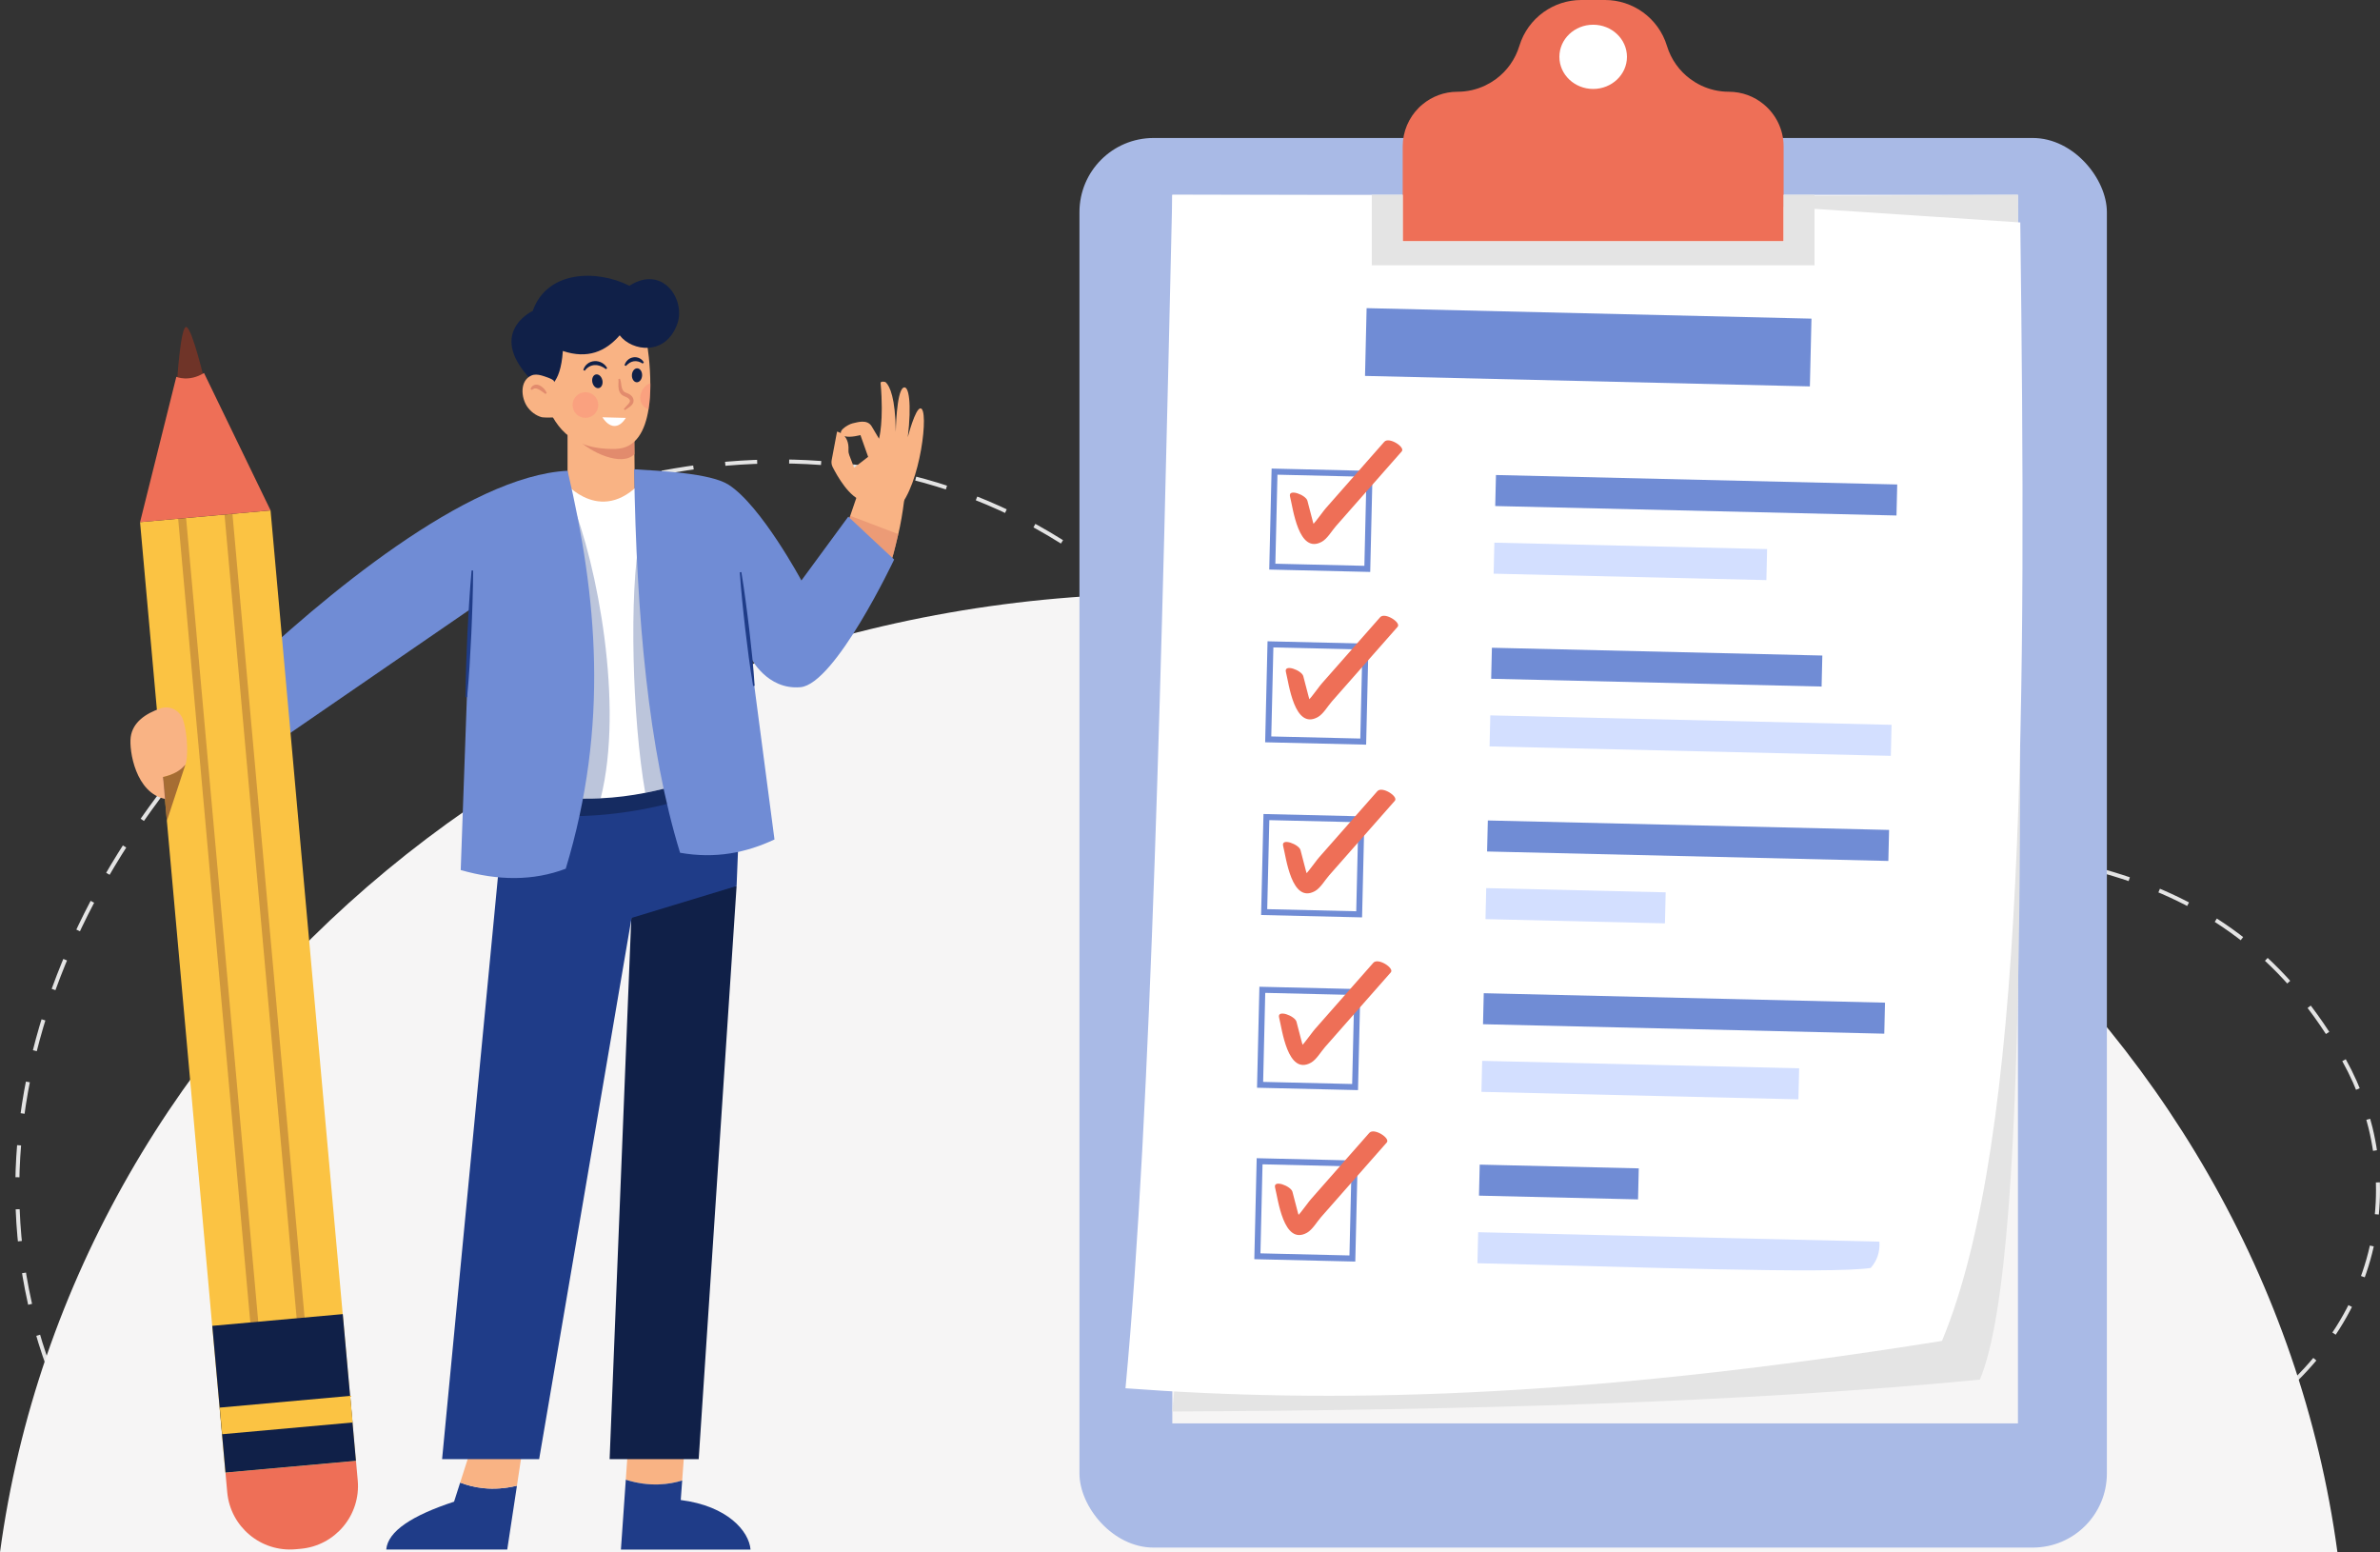 <?xml version="1.0" encoding="UTF-8"?>
<svg id="_레이어_2" data-name="레이어 2" xmlns="http://www.w3.org/2000/svg" viewBox="0 0 2386.75 1556.48">
  <rect x="0" y="0" width="2386.75" height="1556.48" fill="#333333" stroke="none"/>
  <defs>
    <style>
      .cls-1, .cls-2, .cls-3, .cls-4, .cls-5, .cls-6, .cls-7, .cls-8, .cls-9, .cls-10, .cls-11, .cls-12, .cls-13, .cls-14, .cls-15, .cls-16, .cls-17, .cls-18 {
        stroke-width: 0px;
      }

      .cls-1, .cls-9 {
        fill: #e28b6d;
      }

      .cls-2 {
        fill: #a9bae6;
      }

      .cls-3 {
        fill: #d3dfff;
      }

      .cls-4 {
        fill: #708cd5;
      }

      .cls-5 {
        fill: #f6f5f5;
      }

      .cls-19 {
        stroke: #708cd5;
        stroke-width: 6px;
      }

      .cls-19, .cls-20, .cls-21 {
        stroke-miterlimit: 10;
      }

      .cls-19, .cls-13 {
        fill: #fff;
      }

      .cls-6 {
        fill: #fc8879;
        opacity: .4;
      }

      .cls-7, .cls-16 {
        fill: #1f3c88;
      }

      .cls-8, .cls-11 {
        fill: #6f3428;
      }

      .cls-9, .cls-11, .cls-14 {
        opacity: .6;
      }

      .cls-20 {
        stroke: #e4e4e4;
        stroke-dasharray: 0 0 32.09 32.09;
        stroke-width: 4px;
      }

      .cls-20, .cls-21 {
        fill: none;
      }

      .cls-10, .cls-14 {
        fill: #102048;
      }

      .cls-12 {
        fill: #fbc343;
      }

      .cls-15 {
        fill: #e4e4e4;
      }

      .cls-21 {
        stroke: #6f3428;
        stroke-width: 8px;
      }

      .cls-21, .cls-16 {
        opacity: .3;
      }

      .cls-17 {
        fill: #f9b384;
      }

      .cls-18 {
        fill: #ee6f57;
      }
    </style>
  </defs>
  <g id="Layer_1" data-name="Layer 1">
    <g>
      <g>
        <path class="cls-20" d="M2350.68,1063.04c125.27,224.17-56,664-1205.64,358.33-576.41-153.26-1006.97,191.99-1095.69-49C-157.32,811.04,686.68,161.71,1156.01,615.04c428.99,414.37,966.67,40,1194.67,448Z"/>
        <path class="cls-5" d="M2344.08,1556.48H0c73.36-542,570.08-961.24,1172.04-961.24s1098.68,419.24,1172.04,961.24Z"/>
      </g>
      <g>
        <rect class="cls-2" x="1082.52" y="138.36" width="1030.33" height="1413.36" rx="74.32" ry="74.32"/>
        <g>
          <g>
            <rect class="cls-5" x="1175.64" y="195.32" width="848.04" height="1231.88"/>
            <path class="cls-15" d="M2023.68,195.33c.26,480.37,15.77,1059.71-38.19,1187.98-237.67,23.16-515.95,30.59-809.86,31.97l111.72-1216.24,736.33-3.71Z"/>
            <path class="cls-13" d="M1947.51,1344.49c-370.44,59.29-618.02,62.41-818.83,47.5,26.02-277,36.45-737.18,46.95-1196.61l446.39.99,404,26.67c5.89,476.85,6.53,917.32-78.51,1121.45Z"/>
          </g>
          <g>
            <rect class="cls-4" x="1369.64" y="314.17" width="446.24" height="67.97" transform="translate(8.63 -37.38) rotate(1.35)"/>
            <g>
              <g>
                <g>
                  <rect class="cls-4" x="1499.8" y="480.98" width="402.51" height="31.11" transform="translate(12.15 -39.89) rotate(1.35)"/>
                  <rect class="cls-3" x="1498.22" y="547.28" width="273.59" height="31.11" transform="translate(13.7 -38.31) rotate(1.35)"/>
                </g>
                <g>
                  <rect class="cls-19" x="1277.03" y="473.96" width="95.29" height="95.29" transform="translate(12.64 -31.02) rotate(1.35)"/>
                  <path class="cls-18" d="M1293.69,497.91c2.94,11.26,8.37,58.42,31.99,45.24,5.45-3.04,10.06-11.08,14.13-15.71l21.97-24.95,43.95-49.89c3.75-4.26-12.82-14.95-17.53-9.6-13.02,14.78-26.04,29.57-39.06,44.35-6.51,7.39-13.02,14.78-19.53,22.17-4.52,5.13-14.97,21.67-21.67,23.14,3.65,1.18,7.29,2.35,10.94,3.53,2.58,2.11-2.21-12.87-2.32-13.28-1.82-6.96-3.63-13.91-5.45-20.87-1.5-5.75-19.64-12.66-17.41-4.14h0Z"/>
                </g>
              </g>
              <g>
                <g>
                  <rect class="cls-4" x="1495.74" y="653.33" width="331.46" height="31.11" transform="translate(16.2 -38.91) rotate(1.35)"/>
                  <rect class="cls-3" x="1494.13" y="721.98" width="402.51" height="31.11" transform="translate(17.82 -39.69) rotate(1.35)"/>
                </g>
                <g>
                  <rect class="cls-19" x="1272.95" y="647.15" width="95.29" height="95.29" transform="translate(16.71 -30.88) rotate(1.35)"/>
                  <path class="cls-18" d="M1289.55,673.79c2.94,11.26,8.37,58.42,31.99,45.24,5.45-3.04,10.06-11.08,14.13-15.71,7.32-8.32,14.65-16.63,21.97-24.95l43.95-49.89c3.75-4.26-12.82-14.95-17.53-9.6-13.02,14.78-26.04,29.57-39.06,44.35-6.51,7.39-13.02,14.78-19.53,22.17-4.52,5.13-14.97,21.67-21.67,23.14,3.65,1.18,7.29,2.35,10.94,3.53,2.58,2.11-2.21-12.87-2.32-13.28-1.82-6.96-3.63-13.91-5.45-20.87-1.5-5.75-19.64-12.66-17.41-4.14h0Z"/>
                </g>
              </g>
              <g>
                <g>
                  <rect class="cls-4" x="1491.65" y="827.36" width="402.51" height="31.11" transform="translate(20.3 -39.6) rotate(1.35)"/>
                  <rect class="cls-3" x="1490.08" y="892.56" width="180.01" height="31.11" transform="translate(21.8 -36.93) rotate(1.35)"/>
                </g>
                <g>
                  <rect class="cls-19" x="1268.88" y="820.34" width="95.29" height="95.29" transform="translate(20.79 -30.74) rotate(1.35)"/>
                  <path class="cls-18" d="M1286.77,848.21c2.94,11.26,8.37,58.42,31.99,45.24,5.45-3.04,10.06-11.08,14.13-15.71,7.32-8.32,14.65-16.63,21.97-24.95,14.65-16.63,29.3-33.26,43.95-49.89,3.75-4.26-12.82-14.95-17.53-9.6-13.02,14.78-26.04,29.57-39.06,44.35-6.51,7.39-13.02,14.78-19.53,22.17-4.52,5.13-14.97,21.67-21.67,23.14,3.65,1.18,7.29,2.35,10.94,3.53,2.58,2.11-2.21-12.87-2.32-13.28-1.82-6.96-3.63-13.91-5.45-20.87-1.5-5.75-19.64-12.66-17.41-4.14h0Z"/>
                </g>
              </g>
              <g>
                <g>
                  <rect class="cls-4" x="1487.57" y="1000.55" width="402.51" height="31.11" transform="translate(24.37 -39.45) rotate(1.35)"/>
                  <rect class="cls-3" x="1485.99" y="1067.37" width="317.97" height="31.11" transform="translate(25.94 -38.4) rotate(1.35)"/>
                </g>
                <g>
                  <rect class="cls-19" x="1264.8" y="993.53" width="95.29" height="95.29" transform="translate(24.86 -30.59) rotate(1.35)"/>
                  <path class="cls-18" d="M1282.72,1020.27c2.94,11.26,8.37,58.42,31.99,45.24,5.45-3.04,10.06-11.08,14.13-15.71l21.97-24.95c14.65-16.63,29.3-33.26,43.95-49.89,3.75-4.26-12.82-14.95-17.53-9.6-13.02,14.78-26.04,29.57-39.06,44.35-6.51,7.39-13.02,14.78-19.53,22.17-4.52,5.13-14.97,21.67-21.67,23.14,3.65,1.18,7.29,2.35,10.94,3.53,2.58,2.11-2.21-12.87-2.32-13.28-1.82-6.96-3.63-13.91-5.45-20.87-1.5-5.75-19.64-12.66-17.41-4.14h0Z"/>
                </g>
              </g>
              <g>
                <g>
                  <rect class="cls-4" x="1483.56" y="1169.57" width="159.55" height="31.11" transform="translate(28.32 -36.45) rotate(1.35)"/>
                  <path class="cls-3" d="M1884.75,1244.99l-402.4-9.47-.73,31.1c155.68,3.65,353.91,10.95,394.36,4.74,6.14-6.98,9.45-15.55,8.77-26.37Z"/>
                </g>
                <g>
                  <rect class="cls-19" x="1262.09" y="1165.44" width="95.29" height="95.29" transform="translate(28.9 -30.48) rotate(1.35)"/>
                  <path class="cls-18" d="M1278.7,1190.82c2.94,11.26,8.37,58.42,31.99,45.24,5.45-3.04,10.06-11.08,14.13-15.71l21.97-24.95c14.65-16.63,29.3-33.26,43.95-49.89,3.75-4.26-12.82-14.95-17.54-9.6-13.02,14.78-26.04,29.57-39.06,44.35-6.51,7.39-13.02,14.78-19.53,22.18-4.52,5.13-14.97,21.67-21.67,23.14,3.65,1.18,7.29,2.35,10.94,3.53,2.58,2.11-2.21-12.87-2.32-13.28-1.82-6.96-3.63-13.91-5.45-20.87-1.5-5.75-19.64-12.66-17.41-4.14h0Z"/>
                </g>
              </g>
            </g>
          </g>
        </g>
        <g>
          <path class="cls-18" d="M1788.68,146.92v95.08h-382v-95.08c0-15.16,6.16-28.88,16.08-38.84,1.24-1.24,2.52-2.4,3.88-3.48,9.48-7.88,21.68-12.6,34.96-12.6,9.96,0,19.52-2.28,28.08-6.4,3.72-1.8,7.24-3.92,10.56-6.36,10.92-8.08,19.28-19.56,23.44-33.24,4.24-13.96,12.92-25.64,24.16-33.76,10.8-7.76,23.96-12.24,37.92-12.24h23.84c13.96,0,27.12,4.48,37.92,12.24,11.24,8.12,19.92,19.8,24.16,33.76,4.16,13.68,12.52,25.16,23.44,33.24,3.32,2.44,6.84,4.56,10.56,6.36,8.56,4.12,18.12,6.4,28.08,6.4,13.28,0,25.48,4.72,34.96,12.6,12.2,10.04,19.96,25.28,19.96,42.32Z"/>
          <polygon class="cls-15" points="1819.68 195.32 1819.68 266 1375.68 266 1375.68 195.32 1406.68 195.32 1406.68 242 1788.68 242 1788.68 195.32 1819.68 195.32"/>
          <ellipse class="cls-13" cx="1597.69" cy="56.99" rx="33.88" ry="32.2"/>
        </g>
      </g>
      <g>
        <g>
          <path class="cls-17" d="M865.6,502.13c-13.55-2.56-26.21-25.2-30.61-33.88-1.08-2.13-1.42-4.54-.97-6.89l5.39-28.58s12.44,2.12,11.48,18.68c-.1,1.72.25,3.44.87,5.04l4.76,12.46,14.08-10.9-7.72-21.8s-10.33,2.84-15.67,1.14c-10.96-3.5,3.41-12.04,7.95-12.95s14.54-4.54,19.08,3.18c4.54,7.72,7.27,12.26,7.27,12.26,0,0,5-17.26,1.59-55.87-.15-1.74,4.2-1.7,5.42-.46,3.66,3.72,9.49,15.06,9.8,49.52,0,0,.61-40.16,7.5-44.29,5.68-3.41,8.55,16.25,4.55,49.58,0,0,7.41-28.86,12.72-28.91,8.95-.09.12,77.08-22.38,100.08l-35.08-7.41Z"/>
          <path class="cls-17" d="M908.08,490.32c-.4,3.84-.84,7.56-1.32,11.16v.04c-1.6,12.8-3.6,24.24-5.92,34.04-.12.48-.2.92-.32,1.36-6.84,28.04-8.08,41.76-31.44,38.08l-24.04-27.36-.24-.28-1.76-2,4.88-14.4.64-1.88,3.6-10.48.44-1.36,6.16-18.04,2.48-7.32,46.84-1.56Z"/>
        </g>
        <g>
          <path class="cls-7" d="M461.47,1486.58l-6.12,19.12c-41.96,13.78-66.43,29.58-68,48h121.33l9.73-64.03c-24.57,6-44.27,1.82-56.94-3.09Z"/>
          <path class="cls-17" d="M476.68,1439.04l-15.21,47.54c12.67,4.91,32.37,9.09,56.94,3.09l6.27-41.3-48-9.33Z"/>
          <path class="cls-17" d="M684.12,1484.46l3.56-48.42-57,3-3.11,44.64c24.13,7.69,44.08,4.68,56.55.78Z"/>
          <path class="cls-7" d="M752.68,1553.71c-1.57-18.42-23-43.67-70-49.67l1.44-19.58c-12.48,3.9-32.42,6.91-56.55-.78l-4.89,70.03h130Z"/>
        </g>
        <polygon class="cls-17" points="637.92 514.56 569.16 515.04 569.16 411.04 635.84 411.04 635.88 417.4 636.2 450.36 636.68 503.28 637.92 514.56"/>
        <path class="cls-1" d="M636.2,455.36c-12.36,13-44.6-1.68-58.2-16l57.88-16.96.32,32.96Z"/>
        <path class="cls-17" d="M652.16,387.04c-.04,7.68-.52,15.72-1.8,23.4-3.36,20.96-12.24,39.08-32.72,39.64-48.4,1.4-62.2-26.28-71.32-48.92-9.12-22.68,5.68-77.2,5.68-77.2l62.64-6.2,34.4,28.2s3.32,19.16,3.12,41.08Z"/>
        <path class="cls-10" d="M548.27,388.19s13.81-.64,16.17-36.28c24.69,8.26,42.73.73,57.03-15.71,12.2,16.11,46.34,21.16,57.88-11.83,8.33-23.83-14.67-59.33-48.17-37.83-32.83-16.59-82.63-15.45-96.96,25.24,0,0-49.82,22.97,2.93,73.54,1.06,1.01,11.12,2.88,11.12,2.88Z"/>
        <polygon class="cls-10" points="738.69 888.34 700.68 1463.04 611.35 1463.04 633.68 905.37 647.35 899.04 738.69 888.34"/>
        <polygon class="cls-7" points="506.02 809.71 443.35 1463.04 540.68 1463.04 633.35 920.37 738.68 888.37 743.35 772.37 508.68 767.04 506.02 809.71"/>
        <path class="cls-14" d="M519.99,811.13c53.16,19.08,177.9-2.73,203.8-29.31l-18.4-36.81-205.16,27.26,19.77,38.85Z"/>
        <path class="cls-13" d="M719,772.96c-1.72.72-3.48,1.48-5.28,2.16-19.88,8.08-42.52,15.16-66.64,19.84-14.4,2.84-29.4,4.76-44.68,5.48-23.04,1.16-46.72-.36-70.16-5.68l29.8-277.84,3.64-33.88s39,48,82-5l71.32,294.92Z"/>
        <path class="cls-16" d="M602.4,800.44c-23.04,1.16-46.72-.36-70.16-5.68l29.8-277.84,10.64-15.38c26.28,63.92,53.2,205.46,29.72,298.9Z"/>
        <path class="cls-4" d="M569.18,472.04c29.63,125.8,41.82,255.25-1.83,399-32.37,12.31-67.62,12.17-105.33,1.33l9.33-261.33-219.67,151-13.33-82.33c84.44-80.74,230.44-202.72,330.83-207.67Z"/>
        <path class="cls-16" d="M713.72,775.12c-19.88,8.08-42.52,15.16-66.64,19.84-13.24-75.92-16.16-200.64-5.4-256.92l72.04,237.08Z"/>
        <path class="cls-9" d="M900.84,535.56c-.12.48-.2.92-.32,1.36-6.84,28.04-8.08,41.76-31.44,38.08l-24.04-27.36-.24-.28,3.12-16.4.64-1.88,3.6-10.48.44-1.36,48.24,18.32Z"/>
        <path class="cls-4" d="M896.68,561.04s-59,125-94,128c-33.93,2.91-50-30-50-30l24,182.68c-28.2,13.2-58.96,19.64-94.68,13.32-31.72-103-43.71-236.18-46.07-384.5,25.68,1.6,76.54,3.79,94.75,15.5,32.67,21,73,96,73,96l47-64,46,43Z"/>
        <g>
          <path class="cls-8" d="M177.42,384.91s3.57-59.8,9.66-56.98c6.09,2.82,18.29,54.82,18.29,54.82l-13.05,21.06-14.9-18.9Z"/>
          <path class="cls-18" d="M356.98,1464.71l1.77,19.68c3.12,34.74-22.51,65.44-57.26,68.56l-5.06.45c-34.74,3.12-65.44-22.51-68.56-57.26l-1.77-19.68,130.87-11.76Z"/>
          <rect class="cls-12" x="183.03" y="515.71" width="131.4" height="956.8" transform="translate(-87.96 26.25) rotate(-5.13)"/>
          <rect class="cls-21" x="218.39" y="496.83" width="46.67" height="838.67" transform="translate(-81.01 25.31) rotate(-5.13)"/>
          <polygon class="cls-10" points="356.96 1464.72 226.12 1476.48 222.68 1438.08 220.28 1411.4 212.88 1329.4 343.76 1317.64 351.12 1399.64 353.52 1426.32 356.96 1464.72"/>
          <rect class="cls-12" x="221.22" y="1405.47" width="131.37" height="26.79" transform="translate(-125.86 31.38) rotate(-5.14)"/>
          <path class="cls-18" d="M140.47,523.51l36.35-145.69s12.55,5.57,27.77-3.83l66.76,137.77-130.88,11.76Z"/>
        </g>
        <path class="cls-17" d="M555.51,382.16c-.59-2.15-10.35-5.1-12.5-5.7-3.33-.92-6.96-1.37-10.2.1-11.81,5.34-10.23,22.25-4.11,31.14,3.47,5.04,8.54,8.91,14.44,10.6,2.14.61,22.46.86,21.57-2.41,0-.01-9.18-33.65-9.2-33.73Z"/>
        <path class="cls-17" d="M183.68,722.04c-3.07-9.64-13.17-15.04-22.73-11.74-14.89,5.14-27.86,13.86-29.86,28.7-1.83,13.51,4.93,56.67,35.11,62.21l-2.46-22.17s18.48-4.31,22.17-12.32c2.59-5.61,2.76-29.02-2.23-44.67Z"/>
        <path class="cls-7" d="M743.46,573.62c1.59,9.44,2.94,18.92,4.23,28.39,1.34,9.47,2.41,18.98,3.62,28.47l3.1,28.53c.9,9.52,1.79,19.05,2.37,28.61l-1.55.18c-1.64-9.44-2.97-18.91-4.29-28.39l-3.57-28.47c-1.01-9.51-2.16-19.01-3.04-28.53-.93-9.52-1.8-19.05-2.43-28.61l1.55-.18Z"/>
        <path class="cls-7" d="M474.46,572.08c-.02,10.61-.28,21.2-.59,31.79-.27,10.59-.81,21.18-1.21,31.76l-1.73,31.74c-.71,10.57-1.44,21.15-2.46,31.7l-1.56-.07c-.03-10.61.24-21.2.54-31.8l1.27-31.76c.61-10.58,1.06-21.16,1.79-31.74.69-10.57,1.43-21.15,2.41-31.71l1.56.07Z"/>
        <path class="cls-10" d="M604.06,381.17c.85,3.77-.71,7.33-3.47,7.95s-5.69-1.94-6.53-5.71c-.85-3.77.71-7.33,3.47-7.95s5.69,1.94,6.53,5.71Z"/>
        <path class="cls-10" d="M643.93,376.51c-.16,3.86-2.59,6.9-5.42,6.78-2.83-.12-4.99-3.35-4.82-7.21.16-3.86,2.59-6.9,5.42-6.78,2.83.12,4.99,3.35,4.82,7.21Z"/>
        <path class="cls-1" d="M621.7,379.67c1.37,3.31,1.15,6.87,2.04,9.58.45,1.37,1.07,2.58,1.94,3.32.8.73,2.1,1.21,3.75,1.85,1.7.66,3.51,1.83,4.74,3.57,1.31,1.69,1.67,4.63.48,6.55-1.06,1.92-2.59,2.98-3.91,3.95-1.37.92-2.69,1.91-4.12,2.77l-1.03-1.18c1.05-1.3,2.2-2.47,3.31-3.7,1.14-1.17,2.18-2.31,2.58-3.37.85-1.85-.97-3.87-3.59-4.92-1.35-.62-3.3-1.16-4.88-2.77-1.52-1.55-2.27-3.48-2.57-5.29-.66-3.71.09-6.88-.26-9.96l1.51-.41Z"/>
        <path class="cls-10" d="M584.97,371.04c.59-2.37,2.04-4.62,4.08-6.24,2.01-1.67,4.64-2.58,7.25-2.71,5.25-.32,10.45,2.67,12.61,7.09l-1.22.97c-3.47-2.73-7.3-4.22-11.19-4.08-3.91.1-7.46,2.11-10.11,5.64l-1.42-.66Z"/>
        <path class="cls-10" d="M626.26,366.14c.59-1.85,1.63-3.61,3.14-5.05,1.48-1.48,3.54-2.46,5.68-2.81,4.3-.71,8.91,1.48,10.61,5.29l-1.25.94c-2.81-1.89-5.88-2.69-8.77-2.29-1.45.19-2.82.74-4.18,1.53-1.33.83-2.55,1.97-3.88,3.19l-1.35-.79Z"/>
        <path class="cls-13" d="M604.13,418.41c6.98,10.93,16.29,12.12,23.48.61l-23.48-.61Z"/>
        <path class="cls-6" d="M652.35,384.37c-.04,7.68-.71,18.39-1.99,26.07-4.84-1.56-8.36-6.08-8.36-11.48,0-6.04,4.63-13.67,10.35-14.59Z"/>
        <circle class="cls-6" cx="587.08" cy="406.11" r="12.9"/>
        <path class="cls-1" d="M547.06,395.01c-2.55-1.73-4.89-3.63-7.21-4.75-1.15-.57-2.23-.91-3.18-.83-.97.07-2.08.64-3.33,1.53l-1.31-.85c.54-1.6,1.69-3.39,3.8-4.09,2.09-.73,4.22-.14,5.79.67,3.19,1.74,5.37,4.3,6.69,7.37l-1.24.95Z"/>
        <path class="cls-11" d="M185.91,766.71l-18.57,56.41-3.83-44.08c11.54-2.51,17.84-7.13,22.4-12.33Z"/>
      </g>
    </g>
  </g>
</svg>